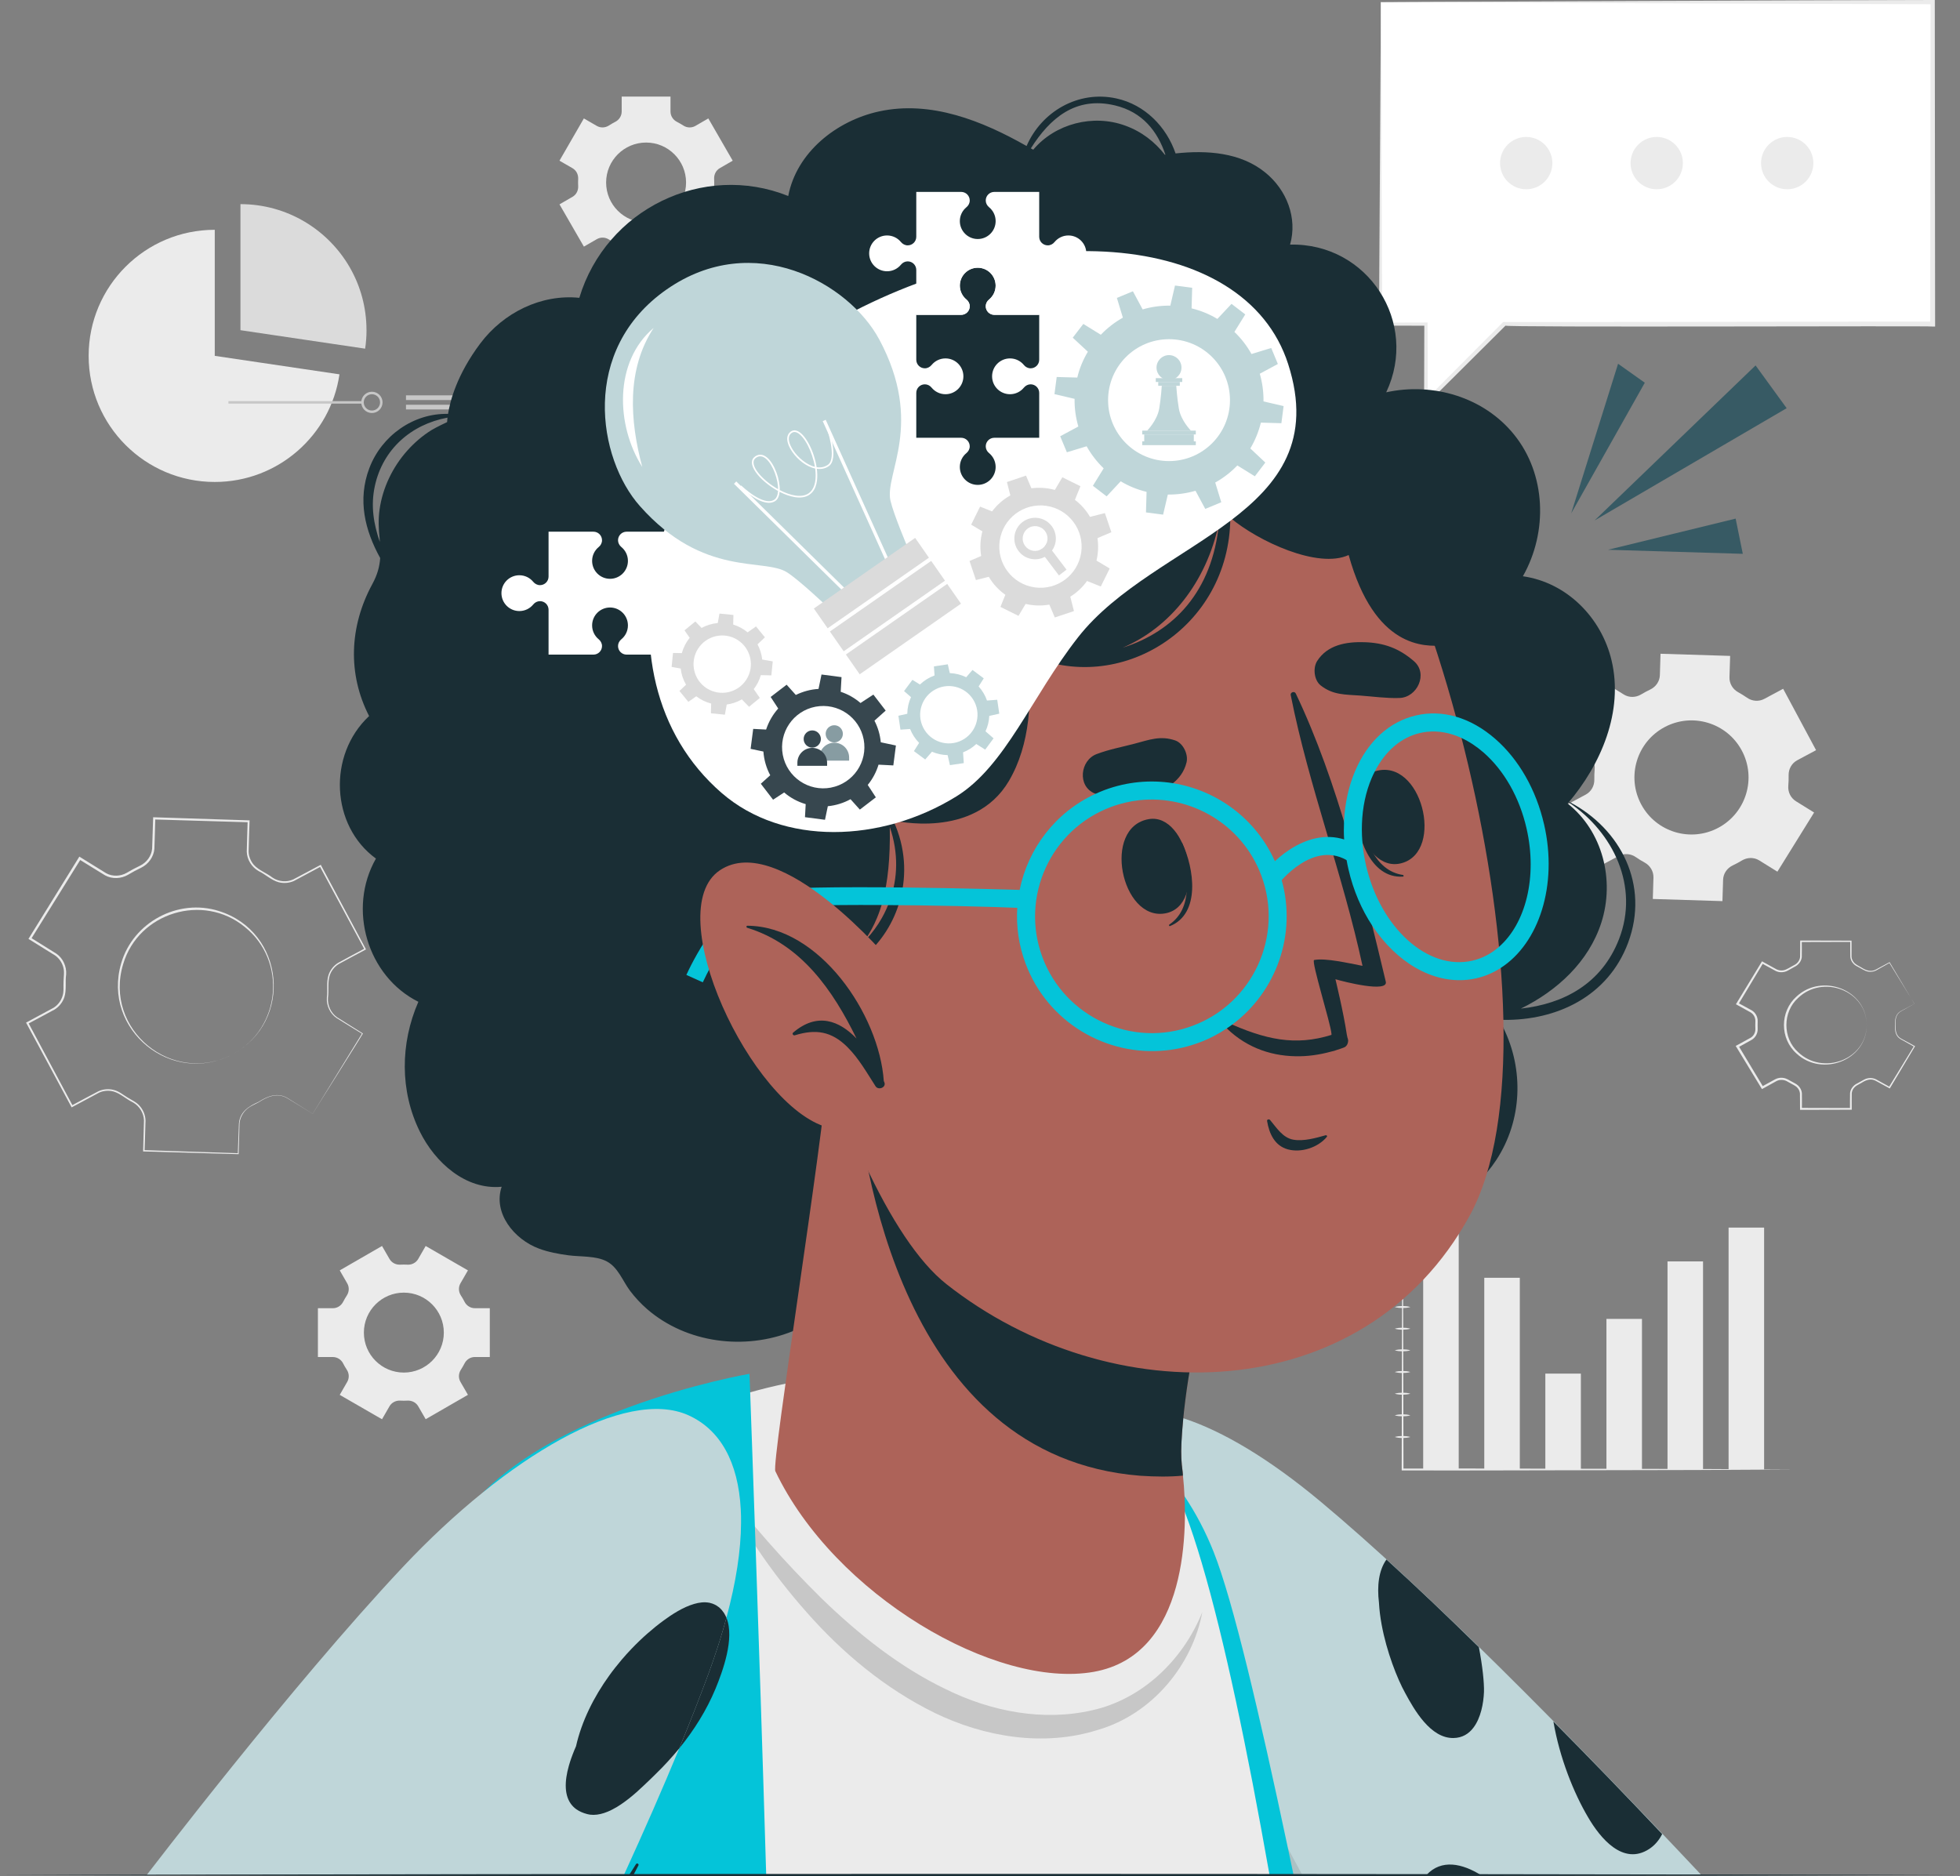<?xml version="1.0" encoding="UTF-8"?>
<svg id="Capa_1" data-name="Capa 1" xmlns="http://www.w3.org/2000/svg" viewBox="0 0 788.24 754.58">
  <rect x="0" y="0" width="788.24" height="754.58" fill="#808080" stroke="none"/>
  <defs>
    <style>
      .cls-1 {
        fill: #ad6359;
      }

      .cls-1, .cls-2, .cls-3, .cls-4, .cls-5, .cls-6, .cls-7, .cls-8, .cls-9, .cls-10, .cls-11, .cls-12 {
        stroke-width: 0px;
      }

      .cls-13 {
        fill: none;
        stroke: #c7c7c7;
        stroke-miterlimit: 10;
      }

      .cls-14 {
        opacity: .6;
      }

      .cls-2 {
        fill: #375a64;
      }

      .cls-3 {
        fill: #04c4d9;
      }

      .cls-4 {
        fill: #37474f;
      }

      .cls-5 {
        fill: #c7c7c7;
      }

      .cls-6 {
        fill: #1a2e35;
      }

      .cls-7 {
        fill: #fff;
      }

      .cls-8 {
        fill: #dbdbdb;
      }

      .cls-9 {
        fill: #ebebeb;
      }

      .cls-10, .cls-11 {
        opacity: .1;
      }

      .cls-10, .cls-12 {
        fill: #bfd6d9;
      }
    </style>
  </defs>
  <g>
    <path class="cls-9" d="m714.8,350.58l14.77-23.8-7.29-4.52c-2.14-1.33-3.31-3.75-3.09-6.27.12-1.39.16-2.79.13-4.19-.06-2.51,1.26-4.86,3.48-6.04l7.56-4.05-13.24-24.69-7.56,4.05c-2.22,1.19-4.89.99-6.96-.45-1.15-.8-2.34-1.54-3.56-2.21-2.21-1.21-3.59-3.52-3.51-6.04l.27-8.57-28-.87-.26,8.6c-.08,2.52-1.62,4.72-3.9,5.8-.62.29-1.23.6-1.84.93-.61.33-1.21.67-1.79,1.02-2.15,1.3-4.82,1.37-6.96.05l-7.34-4.55-14.77,23.8,7.3,4.53c2.14,1.33,3.3,3.76,3.08,6.27-.12,1.38-.17,2.78-.14,4.17.05,2.51-1.26,4.85-3.48,6.04l-7.56,4.05,13.24,24.69,7.56-4.05c2.21-1.19,4.89-.99,6.95.45,1.15.8,2.33,1.53,3.55,2.19,2.21,1.21,3.59,3.52,3.52,6.04l-.26,8.59,28,.87.27-8.6c.08-2.51,1.62-4.7,3.89-5.77.62-.29,1.24-.61,1.86-.94.61-.33,1.21-.67,1.79-1.02,2.16-1.31,4.84-1.38,6.99-.05l7.3,4.53Zm-23.71-17.68c-11.17,5.99-25.06,1.79-31.05-9.37-5.99-11.17-1.81-25.08,9.36-31.07,11.17-5.99,25.09-1.79,31.08,9.38,5.99,11.17,1.77,25.07-9.39,31.06Z"/>
    <g>
      <path class="cls-9" d="m125.74,447.95s19.89-32.34,19.89-32.34l.05.2c-3.47-2.14-6.94-4.24-10.4-6.42-2.57-1.8-4.04-4.98-3.83-8.11.42-3.05-.27-6.2.67-9.16.67-1.98,2.03-3.73,3.81-4.84,3.59-1.98,7.17-3.87,10.76-5.81l-.11.37-18-33.45s.44.13.44.13c-3.6,1.92-7.14,3.87-10.78,5.78-1.93.88-4.15,1.06-6.2.52-3-.85-5.26-3.16-8.05-4.49-2.77-1.57-4.66-4.59-4.75-7.79.08-4.12.24-8.15.35-12.23,0,0,.37.4.37.4l-37.95-1.13.45-.42c-.13,4.08-.21,8.11-.37,12.24-.27,3.23-2.39,6.14-5.26,7.56,0,0-2.71,1.37-2.71,1.37,0,0-2.64,1.51-2.64,1.51-2.78,1.62-6.38,1.78-9.23.21,0,0-10.42-6.42-10.42-6.42l.69-.16-20.05,32.24s-.15-.62-.15-.62c3.46,2.17,6.9,4.27,10.38,6.48,2.64,1.85,4.13,5.12,3.9,8.32-.44,3.07.23,6.23-.73,9.21-.68,2.02-2.08,3.78-3.89,4.91-3.62,1.98-7.19,3.86-10.78,5.79l.16-.53s17.91,33.5,17.91,33.5l-.46-.14c3.6-1.91,7.15-3.85,10.8-5.75,1.92-.87,4.15-1.05,6.18-.5,2.05.48,3.65,1.91,5.41,2.96,1.72,1.1,3.72,1.9,5.05,3.53,1.38,1.58,2.21,3.65,2.27,5.75-.09,4.11-.25,8.15-.37,12.22l-.27-.28s37.95,1.27,37.95,1.27l-.19.18.45-12.2c.43-4.67,3.97-6.92,7.85-8.62,3.52-2.26,7.46-3.91,11.48-1.69,0,0,10.36,6.46,10.36,6.46h0Zm0,0c-3.46-2.12-6.91-4.28-10.4-6.38-4.01-2.18-7.85-.5-11.35,1.77-1.79.97-3.75,1.67-5.15,3.15-1.42,1.42-2.34,3.34-2.51,5.33l-.35,12.19v.18s-.19,0-.19,0l-37.95-1.09h-.28s0-.28,0-.28l.34-12.19c-.08-2.97-1.83-5.79-4.41-7.25-2.72-1.29-4.98-3.56-7.89-4.41-1.9-.5-3.97-.34-5.75.48,0,0-10.74,5.76-10.74,5.76,0,0-.3.16-.3.16,0,0-.16-.3-.16-.3,0,0-17.99-33.45-17.99-33.45,0,0-.18-.34-.18-.34,0,0,.34-.18.34-.18l10.72-5.79c1.65-1.03,2.91-2.64,3.53-4.49.7-1.91.38-3.94.48-5.93.02-1.99.47-4-.12-5.94-.51-1.87-1.68-3.55-3.26-4.67l-10.35-6.43s-.38-.24-.38-.24l.24-.38s19.97-32.29,19.97-32.29.26-.42.26-.42c0,0,.42.26.42.26,0,0,10.36,6.42,10.36,6.42,2.55,1.41,5.8,1.27,8.3-.18,0,0,2.67-1.51,2.67-1.51l2.74-1.38c2.61-1.28,4.53-3.91,4.78-6.82,0,0,.4-12.18.4-12.18,0,0,.01-.44.01-.44,0,0,.44.01.44.01l37.95,1.23h.39s-.01.4-.01.4c-.12,4.06-.29,8.16-.38,12.18.06,1.95.83,3.86,2.12,5.34,2.05,2.23,5.09,3.23,7.46,5.09,2.44,1.66,5.72,1.98,8.4.74,3.66-1.91,7.36-3.93,11.04-5.88,0,0,.15.29.15.29l17.91,33.5s.13.24.13.24l-.24.13c-3.58,1.92-7.2,3.83-10.74,5.77-1.68,1.04-2.97,2.68-3.61,4.56-.91,2.9-.27,6.04-.7,9.03-.22,2.99,1.15,6.03,3.6,7.78,3.45,2.2,6.97,4.37,10.46,6.56.03.14-20.21,32.17-20.21,32.31h0Z"/>
      <path class="cls-9" d="m93.6,423.99c-24.52,13.07-52.63-9.86-44.87-36.53,4.74-16.53,22.92-26.27,39.3-21.06,26.54,8.3,30.01,44.4,5.57,57.59h0Zm0,0c19.36-10.32,21.95-37.52,4.8-51.21-16.7-13.68-42.68-5.8-48.85,14.92-8.01,26.27,19.73,49.18,44.05,36.29h0Z"/>
    </g>
    <path class="cls-9" d="m171.19,570.79l17-9.81-3.01-5.2c-.88-1.53-.8-3.41.17-4.89.53-.82,1.02-1.67,1.47-2.54.8-1.57,2.38-2.58,4.15-2.58h6.01v-19.63h-6.01c-1.76,0-3.35-1.01-4.15-2.58-.44-.88-.93-1.72-1.47-2.54-.96-1.48-1.05-3.36-.17-4.89l3.01-5.2-17-9.81-3.01,5.23c-.88,1.53-2.56,2.38-4.33,2.28-.48-.02-.96-.04-1.44-.04s-.97.01-1.44.04c-1.76.09-3.43-.75-4.31-2.27l-3.03-5.24-17,9.81,3.01,5.22c.88,1.53.8,3.41-.17,4.89-.53.81-1.02,1.66-1.47,2.53-.8,1.57-2.38,2.58-4.14,2.58h-6.01v19.63h6.01c1.76,0,3.35,1.01,4.14,2.58.44.87.93,1.71,1.47,2.53.97,1.48,1.05,3.36.17,4.89l-3.01,5.22,17,9.81,3.01-5.22c.88-1.53,2.56-2.37,4.32-2.28.48.02.97.04,1.46.04s.97-.01,1.44-.04c1.77-.09,3.45.75,4.33,2.28l3.01,5.21Zm-8.78-18.76c-8.88,0-16.07-7.19-16.07-16.07s7.19-16.08,16.07-16.08,16.08,7.21,16.08,16.08-7.21,16.07-16.08,16.07Z"/>
    <path class="cls-9" d="m294.67,64.63l-9.81-17-5.2,3.01c-1.53.88-3.41.8-4.89-.17-.82-.53-1.67-1.02-2.54-1.47-1.57-.8-2.58-2.38-2.58-4.15v-6.01h-19.63v6.01c0,1.76-1.01,3.35-2.58,4.15-.88.45-1.72.94-2.54,1.47-1.48.96-3.36,1.05-4.89.17l-5.2-3.01-9.81,17,5.23,3.01c1.53.88,2.38,2.56,2.29,4.33-.02.48-.04.96-.04,1.44s.01.97.04,1.44c.09,1.76-.75,3.43-2.27,4.31l-5.24,3.03,9.81,17,5.22-3.01c1.53-.88,3.41-.8,4.89.17.81.53,1.66,1.02,2.53,1.47,1.57.8,2.58,2.38,2.58,4.14v6.01h19.63v-6.01c0-1.76,1.01-3.35,2.58-4.14.87-.44,1.72-.93,2.53-1.47,1.48-.97,3.36-1.05,4.89-.17l5.22,3.01,9.81-17-5.22-3.01c-1.53-.88-2.37-2.56-2.28-4.32.02-.48.04-.97.04-1.46s-.01-.97-.04-1.44c-.09-1.77.75-3.45,2.28-4.33l5.21-3.01Zm-18.76,8.78c0,8.88-7.19,16.07-16.07,16.07s-16.08-7.19-16.08-16.07,7.21-16.08,16.08-16.08,16.07,7.21,16.07,16.08Z"/>
    <g>
      <path class="cls-9" d="m769.92,403.69l-10.14-16.5s.19.05.19.05l-5.51,3.08c-.98.49-2.12.64-3.19.44-1.58-.33-2.91-1.37-4.3-2.04-1.51-.69-2.68-2.15-2.84-3.83-.06-2.15-.03-4.22-.04-6.33l.27.27-20.06.05.32-.32c0,2.12.04,4.17-.01,6.34-.16,1.71-1.35,3.2-2.87,3.92,0,0-1.36.76-1.36.76l-1.38.77c-1.48.83-3.36.9-4.89.15,0,0-5.55-3.03-5.55-3.03,0,0,.52-.14.52-.14,0,0-9.98,16.6-9.98,16.6l-.16-.61,5.54,3.03c1.5.88,2.44,2.61,2.39,4.35-.02.78-.04,2.35,0,3.13.06,1.74-.88,3.48-2.39,4.37,0,0-5.52,3.07-5.52,3.07,0,0,.19-.69.19-.69l9.98,16.6s-.61-.16-.61-.16l5.55-3.03c1.03-.51,2.23-.65,3.34-.44.96.17,2.14.85,2.98,1.35.84.5,2.06,1.02,2.75,1.71.83.78,1.4,1.86,1.51,3.01.05,2.18,0,4.23.01,6.35l-.39-.39,20.06.05-.34.34c.02-2.12-.02-4.17.04-6.34.16-1.7,1.35-3.18,2.87-3.89,0,0,1.37-.75,1.37-.75,0,0,1.38-.77,1.38-.77,1.47-.8,3.32-.87,4.82-.12,0,0,5.53,3.05,5.53,3.05l-.37.1s10.1-16.53,10.1-16.53c0,0,.07.26.07.26l-5.49-3.08c-2.06-1.19-2.36-3.52-2.14-5.64-.2-2.11.15-4.42,2.18-5.56,0,0,5.53-3,5.53-3h0Zm0,0l-5.48,3.08c-1.99,1.16-2.27,3.39-2.05,5.49-.19,2.08.12,4.3,2.09,5.41,0,0,5.52,3,5.52,3,0,0,.17.09.17.09l-.1.16-9.94,16.62s-.14.23-.14.23l-.23-.13s-5.52-3.01-5.52-3.01c-1.95-1.01-3.9-.23-5.65.9-.76.46-1.99.99-2.61,1.61-.72.67-1.19,1.59-1.28,2.56-.04,2.03,0,4.18,0,6.27v.34s-.34,0-.34,0l-20.06.05h-.39c-.02-2.2.01-4.51-.04-6.65-.1-.95-.57-1.85-1.27-2.5-.63-.56-1.84-1.17-2.6-1.58,0,0-1.37-.76-1.37-.76-1.26-.69-2.87-.75-4.15-.1,0,0-5.5,3.04-5.5,3.04,0,0-.38.21-.38.21,0,0-.23-.37-.23-.37,0,0-10.06-16.55-10.06-16.55l-.27-.44.46-.25,5.5-3.02c1.23-.71,1.99-2.11,1.95-3.52,0,0-.04-1.58-.04-1.58,0,0,.04-1.58.04-1.58.05-1.42-.71-2.83-1.94-3.56,0,0-5.49-3.04-5.49-3.04l-.4-.22.24-.39,10.06-16.55s.19-.32.19-.32c0,0,.33.18.33.18,0,0,5.5,3.04,5.5,3.04.87.43,1.88.56,2.84.38,1.35-.27,2.85-1.37,4.15-2.02,1.33-.62,2.36-1.89,2.5-3.36.06-2.13.02-4.41.04-6.59,0,0,.32,0,.32,0l20.06.05s.27,0,.27,0v.27c0,2.09-.03,4.23,0,6.28.1.98.58,1.92,1.3,2.6.65.58,1.84,1.2,2.62,1.63,1.75,1.14,3.76,1.94,5.73.93,0,0,5.54-2.99,5.54-2.99l.12-.06s.07.11.07.11c0,0,9.9,16.65,9.9,16.65h0Z"/>
      <path class="cls-9" d="m750.74,412.26c-.04,14.27-17.99,20.94-28.19,11.51-6.82-6.01-6.81-17.02,0-23.03,10.2-9.44,28.14-2.74,28.18,11.53h0Zm0,0c-.16-14.09-17.78-20.36-27.6-10.9-6.28,5.6-6.3,16.18-.01,21.78,9.8,9.46,27.45,3.21,27.61-10.88h0Z"/>
    </g>
    <g>
      <g>
        <polygon class="cls-7" points="555.29 .86 555.29 130.35 573.47 130.35 573.47 161.76 604.88 130.35 777.25 130.35 777.25 .86 555.29 .86"/>
        <path class="cls-9" d="m555.29.86s.6,129.49.6,129.49l-.6-.6s18.18-.05,18.18-.05h.65s0,.65,0,.65c0,0,.09,31.41.09,31.41l-1.27-.53,31.33-31.49s.25-.25.25-.25c.25.14,172.43-.23,172.73-.13,0,0-.98.98-.98.98,0,0,.13-129.49.13-129.49,0,0,.85.85.85.85-55.33-.1-166.64-.6-221.96-.85h0Zm0,0C610.6.61,721.95.11,777.25,0c0,0,.85,0,.85,0,0,0,0,.86,0,.86,0,0,.13,129.49.13,129.49,0,0,0,.98,0,.98h-.98c.2-.35-174.57.42-171.77-.38,0,0-31.49,31.33-31.49,31.33l-1.27,1.27s0-1.79,0-1.79c0,0,.09-31.41.09-31.41,0,0,.65.65.65.65l-18.18-.05s-.6,0-.6,0c-.23-.43.77-129.58.6-130.09h0Z"/>
      </g>
      <g>
        <path class="cls-9" d="m708.23,65.6c0,5.81,4.71,10.52,10.52,10.52s10.52-4.71,10.52-10.52-4.71-10.52-10.52-10.52-10.52,4.71-10.52,10.52Z"/>
        <path class="cls-9" d="m655.75,65.6c0,5.81,4.71,10.52,10.52,10.52s10.52-4.71,10.52-10.52-4.71-10.52-10.52-10.52-10.52,4.71-10.52,10.52Z"/>
        <path class="cls-9" d="m603.27,65.6c0,5.81,4.71,10.52,10.52,10.52s10.52-4.71,10.52-10.52-4.71-10.52-10.52-10.52-10.52,4.71-10.52,10.52Z"/>
      </g>
    </g>
    <g>
      <g>
        <path class="cls-9" d="m136.52,150.56c-3.58,24.49-24.68,43.28-50.15,43.28-28,0-50.72-22.7-50.72-50.72s22.72-50.7,50.72-50.7v50.7l50.15,7.43Z"/>
        <path class="cls-8" d="m147.4,132.8c0,2.53-.19,5.01-.55,7.43l-50.15-7.43v-50.7c18.81,0,35.24,10.26,44,25.49,4.27,7.43,6.69,16.06,6.69,25.21Z"/>
      </g>
      <g>
        <line class="cls-13" x1="91.87" y1="161.83" x2="145.79" y2="161.83"/>
        <path class="cls-13" d="m149.57,165.61c-2.09,0-3.78-1.69-3.78-3.78s1.69-3.78,3.78-3.78,3.78,1.69,3.78,3.78-1.69,3.78-3.78,3.78Z"/>
        <rect class="cls-5" x="163.27" y="159" width="41.88" height="1.89"/>
        <rect class="cls-5" x="163.27" y="162.78" width="23.71" height="1.89"/>
      </g>
    </g>
    <g>
      <rect class="cls-9" x="572.35" y="489.29" width="14.29" height="101.7"/>
      <rect class="cls-9" x="596.92" y="513.91" width="14.29" height="77.08"/>
      <rect class="cls-9" x="621.48" y="552.45" width="14.29" height="38.54"/>
      <rect class="cls-9" x="646.05" y="530.44" width="14.29" height="60.56"/>
      <rect class="cls-9" x="670.61" y="507.32" width="14.29" height="83.67"/>
      <rect class="cls-9" x="695.17" y="493.72" width="14.29" height="97.27"/>
      <g>
        <path class="cls-9" d="m564.07,476.36l.17,28.66.08,28.66.11,57.32-.36-.36c13.13-.04,26.27-.05,39.4,0l39.4.08,39.4.08,39.4.21-39.4.21-39.4.08-39.4.08c-13.13.05-26.27.03-39.4,0h-.36s0-.36,0-.36l.11-57.32.08-28.66.17-28.66Z"/>
        <path class="cls-9" d="m560.91,482.11c1.05-.32,2.1-.39,3.15-.4,1.05.01,2.1.08,3.15.4-1.05.32-2.1.39-3.15.4-1.05-.01-2.1-.09-3.15-.4Z"/>
        <path class="cls-9" d="m560.91,490.82c1.05-.32,2.1-.39,3.15-.4,1.05.01,2.1.08,3.15.4-1.05.32-2.1.39-3.15.41-1.05-.01-2.1-.09-3.15-.41Z"/>
        <path class="cls-9" d="m560.91,499.53c1.05-.32,2.1-.39,3.15-.4,1.05.01,2.1.08,3.15.4-1.05.32-2.1.39-3.15.4-1.05-.01-2.1-.09-3.15-.4Z"/>
        <path class="cls-9" d="m560.91,508.24c1.05-.32,2.1-.39,3.15-.41,1.05.01,2.1.08,3.15.41-1.05.32-2.1.39-3.15.4-1.05-.01-2.1-.09-3.15-.4Z"/>
        <path class="cls-9" d="m560.91,516.96c1.05-.32,2.1-.39,3.15-.4,1.05.01,2.1.08,3.15.4-1.05.32-2.1.39-3.15.41-1.05-.01-2.1-.09-3.15-.41Z"/>
        <path class="cls-9" d="m560.91,525.67c1.05-.32,2.1-.39,3.15-.41,1.05.01,2.1.08,3.15.41-1.05.32-2.1.39-3.15.4-1.05-.01-2.1-.09-3.15-.4Z"/>
        <path class="cls-9" d="m560.91,534.38c1.05-.32,2.1-.39,3.15-.4,1.05.01,2.1.08,3.15.4-1.05.32-2.1.39-3.15.41-1.05-.01-2.1-.09-3.15-.41Z"/>
        <path class="cls-9" d="m560.91,543.09c1.05-.32,2.1-.39,3.15-.41,1.05.01,2.1.08,3.15.41-1.05.32-2.1.39-3.15.4-1.05-.01-2.1-.09-3.15-.4Z"/>
        <path class="cls-9" d="m560.91,551.8c1.05-.32,2.1-.39,3.15-.4,1.05.01,2.1.08,3.15.4-1.05.32-2.1.39-3.15.41-1.05-.01-2.1-.09-3.15-.41Z"/>
        <path class="cls-9" d="m560.91,560.52c1.05-.32,2.1-.39,3.15-.4,1.05.01,2.1.08,3.15.4-1.05.32-2.1.39-3.15.41-1.05-.01-2.1-.09-3.15-.41Z"/>
        <path class="cls-9" d="m560.91,569.23c1.05-.32,2.1-.39,3.15-.41,1.05.01,2.1.08,3.15.41-1.05.32-2.1.39-3.15.4-1.05-.01-2.1-.09-3.15-.4Z"/>
        <path class="cls-9" d="m560.91,577.94c1.05-.32,2.1-.39,3.15-.4,1.05.01,2.1.08,3.15.4-1.05.32-2.1.39-3.15.41-1.05-.01-2.1-.09-3.15-.41Z"/>
      </g>
    </g>
  </g>
  <g>
    <polygon class="cls-2" points="631.88 206.46 650.73 146.3 661.48 153.93 631.88 206.46"/>
    <polygon class="cls-2" points="646.68 221.11 698.01 208.58 700.89 222.74 646.68 221.11"/>
    <polygon class="cls-2" points="641.3 209.31 706.03 146.97 718.53 164.17 641.3 209.31"/>
  </g>
  <path class="cls-1" d="m645.91,754.11h-176.34c-3.31-9.81-6.43-19.42-9.37-28.81-3.62-11.6-6.63-22.8-8.98-33.43-.55-2.51-1.07-5.01-1.55-7.47-.94-4.82-1.76-9.52-2.4-14.06-3.29-22.82-2.81-41.78,1.87-54.64,4.16-11.49,11.68-18.11,22.88-18.24.44-.02.91-.02,1.35,0,.91.02,1.81.09,2.75.2,17.96,2.07,44.11,18.88,79.53,55.69,8.48,8.83,17.52,18.81,27.09,30.01,3.18,3.71,6.47,7.52,9.87,11.42,15.93,18.33,34.13,38.53,53.31,59.32Z"/>
  <path class="cls-12" d="m684.22,754.11h-233.4c-4.51-11.55-8.7-22.65-12.49-33.17-2.83-7.85-5.34-15.41-7.58-22.69-.91-2.96-1.77-5.88-2.57-8.74h-.02c-1.63-5.71-3.05-11.23-4.29-16.56-.79-3.36-1.52-6.63-2.14-9.85-.61-3.01-1.16-5.97-1.64-8.85-.31-1.92-.61-3.81-.87-5.67-.28-1.87-.5-3.7-.72-5.49-.33-2.85-.61-5.6-.79-8.3-.11-1.44-.2-2.86-.28-4.25,0-.24-.02-.48-.04-.72-.87-19.11,1.79-34.04,7.5-44.53,4.25-7.87,10.22-13.27,17.68-16.06.44-.2.89-.35,1.35-.5,8.8-2.9,19.55-2.4,31.95,1.66h.02c15.95,5.23,34.59,16.33,55.27,33.59,42.37,35.39,99.06,92.69,153.06,150.12Z"/>
  <path class="cls-6" d="m624.72,692.36c2.48,14.6,8.2,28.79,13.93,38.49,4.84,8.32,14.08,19.7,24.65,12.75,2.24-1.48,3.97-3.57,5.17-5.97-14.56-15.41-29.31-30.69-43.76-45.27Zm-51.06,61.75h21.86c-7.39-4.6-15.84-6.56-21.86,0Zm21.1-91.63c-12.84-12.6-25.39-24.54-37.18-35.26-3.1,4.32-3.83,10.61-3.01,17.37.15,2.86.52,5.82,1.07,8.78,2,10.96,6.32,21.86,9.44,27.48,3.64,6.76,10.2,18.31,19.42,18.16,3.6-.04,6.23-1.72,8.09-4.21,2.94-3.9,4.03-9.76,4.21-14.32.11-3.73-.59-10.42-2.05-18Z"/>
  <path class="cls-11" d="m523.75,754.11h-72.9c-4.53-11.55-8.72-22.65-12.49-33.17-2.83-7.85-5.36-15.41-7.59-22.69-.91-2.96-1.77-5.88-2.59-8.74-1.63-5.71-3.05-11.22-4.29-16.54l-.02-.02c-.79-3.36-1.52-6.63-2.14-9.85-.61-3.01-1.16-5.97-1.64-8.85-.31-1.92-.61-3.81-.87-5.67-.28-1.87-.5-3.7-.72-5.49-3.01-25.57-.55-44.96,6.47-57.76,1.28-2.37,2.73-4.51,4.32-6.43l5.43,10.07,14.41,26.74,18.98,35.2,6.87,12.75,1.77,3.27,26.98,50.04,14.21,26.37,5.8,10.77Z"/>
  <path class="cls-3" d="m520.22,754.11h-118.22c0-19.61.02-38.58.04-56.49.02-3.49.02-6.95.02-10.37.02-6.45.04-12.75.06-18.87.11-44.38.31-79.36.41-96.68v-.02c.06-7.67.09-11.88.09-11.88l-1.07-4.03-2.11-7.89s21.56,4.68,44.5,20.84c2.48,1.74,4.97,3.62,7.47,5.65,6.04,4.92,12.03,10.68,17.57,17.41.55.67,1.09,1.31,1.63,2,.94,1.2,1.87,2.42,2.77,3.68,1.03,1.39,2.03,2.81,2.99,4.29v.02c4.47,6.69,8.46,14.17,11.77,22.53,7.74,19.61,18.29,64.56,29.82,119.04.74,3.55,1.5,7.13,2.27,10.77Z"/>
  <path class="cls-9" d="m510.58,754.11H132.47c45.51-75.3,88.77-139.2,111.81-162.41,3.05-3.09,6.34-5.97,9.83-8.63,6.89-5.36,14.56-9.96,22.8-13.84,7.82-3.71,16.13-6.78,24.76-9.24,4.66-1.35,9.41-2.49,14.21-3.49,22.51-4.62,46.34-5.53,68.54-3.22h.02c5.84.61,11.55,1.44,17.09,2.49,15.37,2.9,29.45,7.45,41.04,13.45,3.12,1.61,6.08,3.33,8.81,5.16,6.5,4.34,11.86,9.24,15.78,14.67.59.83,1.2,1.74,1.79,2.73.39.65.78,1.31,1.16,2.01.63,1.15,1.26,2.37,1.88,3.66,1.5,3.1,3.01,6.65,4.53,10.64v.02c9.02,23.76,18.27,62.64,27.2,108.84,2.29,11.94,4.58,24.35,6.84,37.14Z"/>
  <path class="cls-5" d="m288.51,595.06c12.85,17.13,26.96,33.06,41.91,47.82,15.06,14.6,31.61,27.72,50.06,36.55,18.22,8.96,39.04,12.94,58.71,8.43,19.6-4.31,36.32-19.62,44.33-39.48-3.86,20.97-19.92,41-42.09,47.39-21.77,6.88-45.63,2.78-65.51-6.85-19.99-9.82-37.09-24.13-51.41-40.37-14.41-16.2-26.6-34.2-36-53.49Z"/>
  <path class="cls-3" d="m308.13,754.11H108.25c38.38-74.28,71.44-135.91,84.3-151.85,0,0,.02,0,.02-.02.76-.96,1.46-1.76,2.09-2.38,15.47-15.36,37.81-26.33,58.04-33.82,26.09-9.65,48.71-13.51,48.71-13.51,0,0,.09,2.61.28,7.47.35,9.85,1.05,28.9,1.9,53.99.09,2.55.18,5.16.28,7.82,1.24,36.03,2.79,82.86,4.27,132.3Z"/>
  <path class="cls-6" d="m292.15,650.64v-.02c-.13-.31-.28-.61-.42-.91-.18-.37-.39-.72-.59-1.05,0-.02-.02-.02-.04-.04-.22-.33-.46-.65-.72-.96v-.02c-.17-.2-.33-.39-.54-.57-.28-.28-.55-.52-.83-.76h-.02c-.28-.22-.57-.43-.87-.61-.2-.13-.41-.24-.61-.33-.61-.31-1.24-.54-1.9-.68-.11-.04-.24-.06-.35-.09h-.02c-1.94-.37-4.01-.13-6.08.48-4.58,1.31-9.17,4.4-12.23,6.63-4.45,3.27-8.83,7.11-12.93,11.4-1.37,1.42-2.7,2.9-3.99,4.42-.87,1.02-1.7,2.05-2.53,3.1-.83,1.03-1.63,2.11-2.42,3.2-6.26,8.68-11.12,18.42-13.4,28.49-.5,1.15-.98,2.27-1.4,3.42-.2.5-.39,1-.55,1.5-.15.43-.3.85-.43,1.28-.18.54-.33,1.07-.48,1.59-1.83,6.43-1.9,12.25,1.26,15.97.17.2.35.39.55.59.37.37.79.72,1.26,1.05h.02c1.15.83,2.57,1.46,4.25,1.9.2.06.41.09.63.11.2.06.41.09.61.11,1.81.22,3.68-.06,5.56-.67.52-.17,1.05-.37,1.59-.59l.02-.02c.63-.24,1.26-.55,1.88-.89.59-.3,1.18-.63,1.76-.98.52-.31,1.02-.63,1.53-.98,2.18-1.46,4.31-3.18,6.26-4.9.28-.24.54-.48.79-.72.24-.2.46-.41.7-.65.5-.44.98-.89,1.46-1.35.22-.2.44-.41.67-.63.79-.74,1.53-1.48,2.24-2.14.59-.59,1.15-1.13,1.64-1.61.96-.92,1.92-1.88,2.86-2.86.72-.74,1.42-1.48,2.12-2.25.81-.87,1.61-1.77,2.4-2.68s1.57-1.83,2.33-2.75v-.02c5.93-7.28,10.98-15.34,14.54-23.91,2.88-6.98,7.8-20.31,4.42-28.6Z"/>
  <path class="cls-1" d="m285.6,644.67v.02c-4.93,21.23-16.45,46.69-34.78,74.3-2.07,3.12-4.18,6.3-6.3,9.57l-.02.02c-5.27,8.09-10.74,16.63-16.33,25.54H63.62c52.27-51.98,133.82-177,196.78-180.16,29.03-1.46,33.65,34.3,25.2,70.72Z"/>
  <path class="cls-12" d="m298.02,612.57c-.06,10.94-1.98,23.65-5.88,38.05v.02c-.78,2.88-1.63,5.82-2.57,8.83-.37,1.16-.74,2.35-1.13,3.53-.59,1.79-1.2,3.62-1.85,5.49-.48,1.35-.96,2.72-1.46,4.08-.43,1.18-.87,2.4-1.33,3.6-.44,1.22-.91,2.44-1.39,3.68-1.87,4.93-3.86,10.05-5.99,15.3-.52,1.31-1.05,2.64-1.61,3.97-.54,1.33-1.09,2.68-1.64,4.03v.02c-6.56,15.91-14.08,33.06-22.27,50.94H58.99c.33-.33,57.8-75.77,102.98-123.84,41.58-44.24,89.71-72.51,114.95-61.04,12.71,5.78,19.98,18.72,20.99,37.86v.02c.09,1.76.15,3.57.11,5.45Z"/>
  <path class="cls-6" d="m291.72,649.71c-.18-.37-.39-.72-.59-1.05,0-.02-.02-.02-.04-.04-.22-.33-.46-.65-.72-.96v-.02c-.17-.2-.33-.39-.54-.57-.26-.28-.54-.54-.83-.76h-.02c-.28-.22-.57-.43-.87-.61-.2-.13-.41-.24-.61-.33-.61-.31-1.24-.54-1.9-.68v-.02c-.13-.04-.24-.06-.35-.07h-.02c-1.94-.37-4.01-.13-6.08.48-4.58,1.31-9.17,4.4-12.23,6.63-4.45,3.27-8.83,7.11-12.93,11.4-1.37,1.42-2.7,2.9-3.99,4.42-.87,1.02-1.7,2.05-2.53,3.1-.83,1.03-1.63,2.11-2.42,3.2-6.26,8.68-11.12,18.42-13.4,28.49-.5,1.15-.98,2.27-1.4,3.42-.2.5-.39,1-.55,1.5-.15.43-.3.85-.43,1.28-.18.54-.33,1.07-.48,1.59-1.83,6.43-1.9,12.25,1.26,15.97.17.2.35.39.55.59.37.37.79.72,1.26,1.05h.02c1.15.81,2.57,1.44,4.27,1.88.2.04.41.09.61.13.2.06.41.09.61.11,1.81.22,3.68-.06,5.56-.67.52-.17,1.05-.37,1.59-.59l.02-.02c.63-.24,1.26-.55,1.88-.89.59-.3,1.18-.63,1.76-.98.52-.31,1.02-.63,1.53-.98,2.18-1.46,4.31-3.18,6.26-4.9.28-.24.54-.48.79-.72.24-.2.46-.41.7-.65.5-.44.98-.89,1.46-1.35.22-.2.44-.41.67-.63.79-.74,1.53-1.48,2.24-2.14.59-.59,1.15-1.13,1.64-1.61.96-.92,1.92-1.88,2.86-2.86.72-.74,1.42-1.48,2.12-2.25.81-.87,1.61-1.77,2.4-2.68s1.57-1.83,2.33-2.75v-.02c.55-1.35,1.11-2.7,1.64-4.03.55-1.33,1.09-2.66,1.61-3.97,2.13-5.25,4.12-10.37,5.99-15.3.48-1.24.94-2.46,1.39-3.68.46-1.2.91-2.42,1.33-3.6.5-1.37.98-2.73,1.46-4.08.65-1.87,1.26-3.7,1.85-5.49.39-1.18.76-2.37,1.13-3.53.94-3.01,1.79-5.95,2.57-8.83v-.02c-.13-.31-.28-.61-.42-.91Z"/>
  <path class="cls-6" d="m256.74,750.27c-.67,1.28-1.33,2.57-2.01,3.84h-1.72c.91-1.46,1.83-2.9,2.75-4.36.37-.59,1.31-.13.98.52Z"/>
  <path class="cls-6" d="m631.2,322.53c-.17-.07-.33.17-.18.26,17.72,11.94,28.33,33.67,20.1,54.88-7.04,18.13-22.43,26.09-39.49,27.98,14.65-7.19,27.29-18.85,32.36-34.55,5.54-17.24.44-36.88-13.53-47.91,13.51-15.78,22.51-37.14,17.65-57.58-4.07-17.2-17.98-31.32-35.66-33.85,10.13-17.89,9.33-41.13-3.6-57.04-12.1-14.95-32.49-21.07-51.37-16.94,13.27-27.99-7.3-60.11-38.66-59.41,3.05-10.68-1.35-22.01-9.98-28.99-9.92-8.09-23.45-9.04-36.07-7.67-3.66-10.7-12.31-19.61-23.8-22.12-15.34-3.36-30.12,5.3-36.12,19.13-17.72-10.05-38.42-18.46-59.32-13.91-17.2,3.75-33.19,16.5-36.53,34.02-34.2-13.71-73.28,5.3-84.02,40.95-15.32-1.55-30.49,5.91-39.84,18.37-9.42,12.57-12.14,23.17-12.95,28.31-13.91-.33-26.72,8.78-31.65,21.8-4.86,12.81-1.76,25.09,4.36,36.18-.26,3.46-1.11,6.71-3.18,10.5-9.24,17.04-9.96,36.16-1.28,53.05-16.78,15.67-15.37,44.16,2.75,57.32-11.55,20.22-3.42,47.4,17.06,57.6-7.32,16.76-7.45,35.92.57,52.16,6.12,12.45,18.44,23.6,32.93,22.23-3.55,10.51,4.95,21.14,14.99,24.87,3.81,1.42,7.85,2.16,11.88,2.7,4.79.63,11.12.15,15.41,2.46,4.49,2.35,6.41,7.85,9.26,11.7,2.05,2.73,4.42,5.28,7.02,7.54,15.82,13.64,39.23,16.65,58.59,8.78,4.77-1.9,9.29-4.49,13.4-7.74,9.9,13.19,27.29,15.78,43.33,13.14,1.9-.31,3.79-.7,5.64-1.15,5.77-1.39,11.03-3.62,16.45-5.97,1.9-.83,3.73-1.57,5.56-2.13,2.99-.91,6.02-1.31,9.46-.76,3.36.55,6.54,1.85,9.9,2.42,11.42,1.92,21.23-3.55,30.29-9.98,7.93,9.72,17.46,15.32,27.44,17.54h.02c29.31,6.49,62.25-16.28,68.5-49.85,18.31,1.88,37.31-5.23,49.24-19.48l.02-.02c1.28-1.52,2.46-3.1,3.57-4.79,10.55-16.08,11.09-36.49,2.94-53.05v-.02s.02-.02,0-.04t0-.04c-.54-1.11-1.11-2.2-1.74-3.27.55.02,1.13.04,1.7.02,21.25.28,42.04-9.29,50.15-31.04,8.61-23.1-2.83-45.72-23.56-56.58ZM179.82,169.76s-4.34,2.03-6.34,3.25c-3.6,2.25-6.87,5.06-9.72,8.26-5.89,6.62-9.89,14.97-11.11,23.65-.55,3.9-.41,7.74.02,11.62.06.52.06.94.09,1.44-2.46-7.13-3.75-14.47-2.01-22.51,3.2-14.73,14.52-24.76,29.21-27.5-.11,1.07-.15,1.77-.15,1.77ZM448.38,42.39c11.12,2.64,17.17,10.46,20.31,19.83-.07,0-.15.02-.22.02-4.07-5.21-9.37-9.35-15.98-11.73-12.82-4.68-28.05-.87-36.96,9.7-.31-.18-.65-.35-.96-.54,7.63-12.05,17.91-21.05,33.82-17.28Zm32.73,494.74h-.02c-8.74-2-17.65-6.86-26.31-15.28.13-.09.28-.18.41-.28,8.39,5.89,17.65,9.26,27.03,10.35v.02c20.88,2.46,42.3-6.34,55.58-23.39-13.82,20.51-34.78,33.59-56.69,28.59Z"/>
  <g>
    <path class="cls-1" d="m439.89,672.39c-39.49,7.03-104.37-30.97-128.08-80.71-1.61-3.42,19.54-135,21.03-161.5l164,49.7s-19.46,54.65-21.76,100.88c-.15,3.87.03,7.48.53,10.94.03.5.14,1.12.14,1.82,2.21,20.85,2.3,72.05-35.86,78.87Z"/>
    <path class="cls-6" d="m475.58,591.73c0,.47.13,1.05.13,1.75-5.23.52-10.94.45-17.11.05-96.1-7.56-112.16-126.58-114.7-159.96l40.97,12.4,111.95,33.94s-19.48,54.66-21.71,100.89c-.19,3.84-.04,7.45.46,10.93Z"/>
  </g>
  <path class="cls-1" d="m305.77,247.66c-14.24,61.41,29.42,232.99,74.86,268.81,65.87,51.92,167.77,50.33,210.39-27.49,41.31-75.43-19.55-298.04-69.75-329.98-73.94-47.04-194.47-2.05-215.5,88.66Z"/>
  <g>
    <g>
      <path class="cls-6" d="m475.38,338.95c-.2-.42-.77.78-.63,1.25,3.25,11.48,5.04,25.18-4.47,31.63-.29.2-.12.77.26.62,12.33-4.98,9.77-23.14,4.85-33.49Z"/>
      <path class="cls-6" d="m462.03,329.44c-18.96,3.23-11.12,40.91,6.45,37.93,17.29-2.94,9.44-40.63-6.45-37.93Z"/>
    </g>
    <g>
      <path class="cls-6" d="m545.31,324.51c0-.47,1.03.36,1.11.84,2.06,11.75,6.4,24.86,17.77,26.54.35.05.44.65.04.67-13.27.87-18.85-16.6-18.92-28.06Z"/>
      <path class="cls-6" d="m553.2,310.14c18.48-5.34,27.79,32.02,10.67,36.96-16.85,4.87-26.16-32.49-10.67-36.96Z"/>
    </g>
    <path class="cls-6" d="m441.03,303.28c5.06-1.91,10.05-2.81,15.25-4.18,5.87-1.54,10.38-3.37,16.36-1.3,3.21,1.11,5.33,5.63,4.54,8.84-1.83,7.49-8.55,11.16-15.54,13.31-7.58,2.32-14.02,2.17-21.35-.81-7.11-2.89-5.93-13.35.74-15.86Z"/>
    <path class="cls-6" d="m562.83,280.72c-5.4.17-10.42-.58-15.78-.97-6.05-.44-10.91-.16-15.9-4.06-2.68-2.09-3.22-7.04-1.44-9.84,4.15-6.5,11.69-7.8,19-7.57,7.93.25,13.97,2.47,19.95,7.66,5.79,5.03,1.3,14.55-5.83,14.78Z"/>
    <path class="cls-6" d="m510.77,450.44c2.58,3.05,5.06,7.15,9.33,7.92,4.1.74,9.12-.67,13.04-1.78.39-.11.73.32.46.66-3.51,4.26-10.27,6.5-15.68,5.02-5.29-1.45-7.51-6.34-8.34-11.39-.12-.7.81-.87,1.19-.43Z"/>
    <path class="cls-6" d="m491.82,412.01c8.2,8.84,18.63,12.63,29.22,12.8,4.73.11,9.57-.58,14.2-1.85.92-.18,1.83-.45,2.64-.78.82-.25,1.56-.48,2.45-.83,1.31-.43,1.85-1.67,1.85-2.98l-.02-.08c-.08-.42-.15-.76-.32-1.16v-.09s-.21-1-.21-1c-1.32-8.9-4.57-22.21-4.57-22.21,3.52,1.05,21.33,5.55,20.25.97-9.06-37.89-19.14-80.03-36.16-115.82-.5-1.21-2.38-.58-2.05.66,7.27,36.76,20.95,72,28.85,108.81-5.62-1.07-14.86-3.25-19.48-2.34-1.19.59,6.72,25.62,7,29.67,0,0,.03.17,0,.44-14.54,4.53-26.55,2.02-42.76-5.41-.97-.5-1.75.43-.89,1.22Z"/>
  </g>
  <path class="cls-6" d="m576.16,225.14c-7.35-14.65-14.99-16.96-14.99-16.96,0,0-2.27-18.16-21.68-39.25-20.31-22.06-39.32-22.84-39.32-22.84,0,0-10.7-9.28-32.32-14.38-6.38-1.53-13.69-2.68-21.99-3.12-8.35-.44-33.11,2.42-40.36,6.49-8.33,4.71-18.29,1.29-27.46,2.33-8.48.91-16.76,3.68-24.21,8.02-6.15,3.55-11.83,8.17-16.69,13.73-2.81,3.25-5.17,6.82-7.61,10.5-4.03,6.04-8.3,8.52-14.49,11.23-13.23,5.89-23.36,17.31-28.4,32.63-2.92,8.89-3.51,18.03-2.64,27.66,1.07,11.64-10.38,18.68-13.6,29.25-.7,2.29-1.2,4.6-1.48,6.93-1.92,15.06,4.45,30.43,15.87,39.49-13.73,12.86-16.19,37.86-5.58,55.88,2.35,3.97,5.16,7.21,8.28,9.85.33.28.67.55,1,.81,1.92,1.52,3.97,2.83,6.1,3.95,6.39,3.38,13.53,5.14,20.58,6.12,2.59.35,5.14.41,7.67.2.81.02,1.61.02,2.4-.02,1.68-.06,3.33-.24,4.95-.54,2.27-.43,4.49-1.07,6.63-1.94,5.97-2.37,11.35-6.34,15.67-11.38,2.85-3.31,5.25-7.06,7.08-11.16,1.02-2.27,1.87-4.66,2.51-7.11,2.59-9.7,2.11-20.62-2.73-31.27v-.26s32.39,7.9,46.4-15.9c8.57-14.58,9.55-33.17,7.37-50.89,36.88,17,81.36-10.38,81.67-54.95,11.11,9.39,35.25,20.69,47.59,14.98,10.46,37.64,30.5,36.88,38.15,36.38.18,0,.37-.02.54-.06.96-.15,3.53-17.59-4.93-34.41Zm-218.29,136.97c-.87,2.48-1.96,4.86-3.23,7.11-1.76,3.12-3.88,6.01-6.3,8.59-.41.48-.85.94-1.31,1.39.39-.52.76-1.03,1.11-1.57,1.7-2.49,3.23-5.25,4.53-8.41.91-2.16,1.72-4.51,2.4-7.11,1.94-7.41,2.99-16.85,2.77-29.51,3.6,10.5,3.2,20.66.04,29.51Zm93.68-101.64c18.85-8.04,33.56-26.09,38.69-50.11-2.68,27.59-18.28,43.68-38.69,50.11Z"/>
  <path class="cls-7" d="m290.32,319c24.52,21.21,63.95,20.06,94.26,1.33,19.88-12.29,30.21-40.07,48.99-64.04,30.93-39.46,104.09-48.71,84.49-109.83-17.42-54.34-108.05-60.78-186.15-14.96-68.99,40.48-96.69,139.85-41.6,187.5Z"/>
  <g>
    <path class="cls-3" d="m515.44,353.98c-.39-1.48-.87-2.96-1.42-4.42v-.02c-.41-1.07-.83-2.14-1.31-3.18-7.67-17.15-23.41-28.57-41-31.38-8.94-1.42-18.39-.63-27.46,2.75-1.24.46-2.44.96-3.62,1.52-16.21,7.41-27.2,22.08-30.56,38.64-.48,2.37-.79,4.77-.96,7.21-.48,7.39.57,15.02,3.33,22.41,8.85,23.69,32.61,37.55,56.67,34.92,4.38-.46,8.78-1.5,13.12-3.1,4.03-1.5,7.76-3.44,11.18-5.75.74-.48,1.46-1,2.18-1.53,17.67-13.14,25.98-36.22,19.86-58.08Zm-35.77,58.56c-24.24,9.09-51.37-3.31-60.44-27.55-9.05-24.26,3.31-51.39,27.57-60.44,3.73-1.4,7.56-2.29,11.35-2.72,20.84-2.25,41.43,9.76,49.1,30.27,9.05,24.26-3.31,51.37-27.57,60.44Z"/>
    <path class="cls-3" d="m620.97,331.57c-3.18-13.91-10.14-26.13-19.62-34.39-4.97-4.34-10.33-7.35-15.82-8.94-5.28-1.53-10.72-1.74-16-.52-10.74,2.46-19.46,10.4-24.54,22.36-2.64,6.19-4.14,13.1-4.47,20.31v.02c-.11,2.37-.11,4.77.04,7.21.17,2.75.5,5.53,1,8.32.2,1.22.46,2.46.74,3.68,1.94,8.48,5.28,16.17,9.57,22.67,9.65,14.62,24.1,23.3,38.38,21.75,1.18-.13,2.33-.33,3.51-.59,3.53-.81,6.82-2.24,9.81-4.18,15.36-9.89,23.01-33.3,17.41-57.69Zm-18.13,49.24c-3.1,2.72-6.71,4.64-10.72,5.56-17.87,4.1-36.99-13.16-42.78-38.4-.68-3.05-1.16-6.08-1.42-9.09v-.02c-.09-.92-.15-1.87-.18-2.79v-.02c-.07-1.55-.07-3.09-.02-4.62v-.02c.22-6.62,1.53-12.88,3.92-18.5.39-.92.81-1.81,1.28-2.68,4.23-8.26,10.63-13.71,18.24-15.45.89-.2,1.79-.35,2.7-.46,4.6-.5,9.35.37,13.95,2.51,3.01,1.39,5.95,3.33,8.78,5.78,8.33,7.28,14.49,18.13,17.33,30.56,4.47,19.55-.37,38.29-11.07,47.62Z"/>
    <path class="cls-3" d="m513.64,356.09l-5.78-4.38c6.47-8.57,22.94-21.87,39.01-11.01l-4.06,6c-14.38-9.75-28.57,8.6-29.17,9.38Z"/>
    <path class="cls-3" d="m282.64,395.08l-6.61-2.98c1.4-3.08,14.07-30.19,30.1-33.67,14.99-3.2,101.7-.63,105.85-.46l-.31,7.24c-27.95-1.17-92.43-2.21-104,.3-10.58,2.29-21.65,22.12-25.03,29.57Z"/>
  </g>
  <g>
    <path class="cls-1" d="m357.92,386.4s-44.2-52.63-68.42-36.38c-24.22,16.25,12.5,94.96,43.37,103.43,30.87,8.48,39.27-19.95,39.27-19.95l-14.22-47.1Z"/>
    <path class="cls-6" d="m300.58,372.32c-.48,0-.52.68-.09.82,21.71,6.63,34.46,25.08,43.97,44.54-6.92-7.2-15.78-10.7-25.51-2.36-.51.44.09,1.25.67,1.07,8.42-2.6,14.75-1.66,21.15,4.7,4.54,4.5,7.89,10.41,11.33,15.77,1.15,1.79,4.44.49,3.54-1.61-.07-.15-.14-.31-.21-.47-1.84-26.77-25.92-62.31-54.85-62.46Z"/>
  </g>
  <path class="cls-6" d="m417.93,126.63v18.05c0,1.91-1.54,3.45-3.45,3.45h0c-1.07,0-2.05-.51-2.72-1.34-1.32-1.61-3.33-2.64-5.57-2.64-3.98,0-7.21,3.22-7.21,7.2s3.22,7.2,7.21,7.2c2.24,0,4.25-1.03,5.57-2.64.68-.82,1.66-1.34,2.72-1.34h0c1.91,0,3.45,1.54,3.45,3.45v18.05h-18.05c-1.91,0-3.45,1.54-3.45,3.45h0c0,1.07.51,2.05,1.34,2.72,1.61,1.32,2.64,3.33,2.64,5.57,0,3.98-3.22,7.21-7.2,7.21s-7.2-3.22-7.2-7.21c0-2.24,1.03-4.25,2.64-5.57.82-.68,1.34-1.66,1.34-2.72h0c0-1.91-1.54-3.45-3.45-3.45h-18.05v-18.05c0-1.91,1.54-3.45,3.45-3.45h0c1.07,0,2.05.51,2.72,1.34,1.32,1.61,3.33,2.64,5.57,2.64,3.98,0,7.21-3.22,7.21-7.2s-3.22-7.2-7.21-7.2c-2.24,0-4.25,1.03-5.57,2.64-.68.82-1.66,1.34-2.72,1.34h0c-1.91,0-3.45-1.54-3.45-3.45v-18.05h18.05c1.91,0,3.45-1.54,3.45-3.45h0c0-1.07-.51-2.05-1.34-2.72-1.61-1.32-2.64-3.33-2.64-5.57,0-3.98,3.22-7.21,7.2-7.21s7.2,3.22,7.2,7.21c0,2.24-1.03,4.25-2.64,5.57-.82.68-1.34,1.66-1.34,2.72h0c0,1.91,1.54,3.45,3.45,3.45h18.05Z"/>
  <path class="cls-7" d="m417.93,126.62h-18.05c-1.91,0-3.45-1.54-3.45-3.45h0c0-1.07.51-2.05,1.34-2.72,1.61-1.32,2.64-3.33,2.64-5.57,0-3.98-3.22-7.21-7.2-7.21s-7.2,3.22-7.2,7.21c0,2.24,1.03,4.25,2.64,5.57.82.68,1.34,1.66,1.34,2.72h0c0,1.91-1.54,3.45-3.45,3.45h-18.05v-18.05c0-1.91-1.54-3.45-3.45-3.45h0c-1.07,0-2.05.51-2.72,1.34-1.32,1.61-3.33,2.64-5.57,2.64-3.98,0-7.21-3.22-7.21-7.2s3.22-7.2,7.21-7.2c2.24,0,4.25,1.03,5.57,2.64.68.82,1.66,1.34,2.72,1.34h0c1.91,0,3.45-1.54,3.45-3.45v-18.05h18.05c1.91,0,3.45,1.54,3.45,3.45h0c0,1.07-.51,2.05-1.34,2.72-1.61,1.32-2.64,3.33-2.64,5.57,0,3.98,3.22,7.21,7.2,7.21s7.2-3.22,7.2-7.21c0-2.24-1.03-4.25-2.64-5.57-.82-.68-1.34-1.66-1.34-2.72h0c0-1.91,1.54-3.45,3.45-3.45h18.05v18.05c0,1.91,1.54,3.45,3.45,3.45h0c1.07,0,2.05-.51,2.72-1.34,1.32-1.61,3.33-2.64,5.57-2.64,3.98,0,7.21,3.22,7.21,7.2s-3.22,7.2-7.21,7.2c-2.24,0-4.25-1.03-5.57-2.64-.68-.82-1.66-1.34-2.72-1.34h0c-1.91,0-3.45,1.54-3.45,3.45v18.05Z"/>
  <path class="cls-7" d="m220.61,213.84h18.05c1.91,0,3.45,1.54,3.45,3.45h0c0,1.07-.51,2.05-1.34,2.72-1.61,1.32-2.64,3.33-2.64,5.57,0,3.98,3.22,7.21,7.2,7.21s7.2-3.22,7.2-7.21c0-2.24-1.03-4.25-2.64-5.57-.82-.68-1.34-1.66-1.34-2.72h0c0-1.91,1.54-3.45,3.45-3.45h18.05v18.05c0,1.91,1.55,3.45,3.45,3.45h0c1.07,0,2.05-.51,2.72-1.34,1.32-1.61,3.33-2.64,5.57-2.64,3.98,0,7.21,3.22,7.21,7.2s-3.22,7.2-7.21,7.2c-2.24,0-4.25-1.03-5.57-2.64-.68-.82-1.66-1.34-2.72-1.34h0c-1.91,0-3.45,1.54-3.45,3.45v18.05h-18.05c-1.91,0-3.45-1.54-3.45-3.45h0c0-1.07.51-2.05,1.34-2.72,1.61-1.32,2.64-3.33,2.64-5.57,0-3.98-3.22-7.21-7.2-7.21s-7.2,3.22-7.2,7.21c0,2.24,1.03,4.25,2.64,5.57.82.68,1.34,1.66,1.34,2.72h0c0,1.91-1.54,3.45-3.45,3.45h-18.05v-18.05c0-1.91-1.54-3.45-3.45-3.45h0c-1.07,0-2.05.51-2.72,1.34-1.32,1.61-3.33,2.64-5.57,2.64-3.98,0-7.21-3.22-7.21-7.2s3.22-7.2,7.21-7.2c2.24,0,4.25,1.03,5.57,2.64.68.82,1.66,1.34,2.72,1.34h0c1.91,0,3.45-1.54,3.45-3.45v-18.05Z"/>
  <path class="cls-6" d="m0,754.12c252.5-.61,535.74-.62,788.24,0-252.5.62-535.74.61-788.24,0h0Z"/>
  <path class="cls-12" d="m353.56,136.43c18.33,34.18,2.08,54.14,4.55,64.93,1.36,5.83,7.04,19.1,7.04,19.1l-33.02,23.01s-10.47-9.93-15.49-13.21c-9.25-6.07-33.62,2.28-59.33-26.76-16.9-19.07-24.14-62.73,10.79-87.09,34.94-24.35,73.38-2.44,85.44,20.01Z"/>
  <g>
    <rect class="cls-7" x="318.18" y="184.37" width="1.32" height="65.12" transform="translate(-59.44 291.92) rotate(-45.44)"/>
    <rect class="cls-7" x="344.21" y="166.23" width="1.32" height="65.12" transform="translate(-51.25 159.46) rotate(-24.29)"/>
    <path class="cls-7" d="m325.62,198.92c-3.5,2.44-8.7.53-11.49-.82-.2-.1-.4-.2-.59-.3-.17,1.73-.75,3-1.7,3.66-4.83,3.36-13.81-5.35-14.19-5.72l.46-.47c.09.09,8.97,8.7,13.34,5.65h0c.84-.59,1.34-1.79,1.45-3.45-3.66-2-7.1-4.89-8.99-7.6-1.95-2.8-2.03-5.04-.23-6.3h0c1.14-.79,2.39-.91,3.62-.33,3.23,1.51,5.83,7.55,6.23,12.24.05.57.07,1.11.05,1.62,4.28,2.25,8.86,3.24,11.67,1.28,2.1-1.47,3.07-4.58,2.71-8.76-.03-.39-.08-.78-.13-1.18-3.4-.72-6.91-3.4-9.19-6.68-2.49-3.58-2.72-6.72-.59-8.2.82-.57,1.79-.63,2.79-.16,3.21,1.51,6.61,8.14,7.58,14.5,1.58.25,3.14.01,4.53-.96h0c3.76-2.62-.39-14.6-.44-14.72l.62-.22c.18.51,4.36,12.58.19,15.48-1.44,1-3.1,1.3-4.82,1.06.04.34.08.67.11,1.01.27,3.13-.03,7.29-2.99,9.35h0Zm-7.21-24.82c-2.14,1.49-1.01,4.74.76,7.28,1.86,2.67,5.2,5.56,8.55,6.38-.99-6.02-4.22-12.38-7.17-13.76-.8-.38-1.5-.34-2.13.1Zm-14.36,10.01h0c-1.97,1.37-.6,3.96.39,5.38,1.81,2.59,5.01,5.31,8.47,7.25,0-.38-.02-.79-.05-1.21-.38-4.41-2.87-10.3-5.85-11.7-1.02-.48-2.01-.38-2.96.28Z"/>
  </g>
  <g>
    <rect class="cls-8" x="325.61" y="229.68" width="49.66" height="9.7" transform="translate(-71.16 242.52) rotate(-34.88)"/>
    <rect class="cls-8" x="332.06" y="238.93" width="49.66" height="9.7" transform="translate(-75.29 247.87) rotate(-34.88)"/>
    <rect class="cls-8" x="338.51" y="248.18" width="49.66" height="9.7" transform="translate(-79.43 253.22) rotate(-34.88)"/>
  </g>
  <path class="cls-7" d="m258.3,187.81c-10.6-16.65-11.49-42.41,4.59-55.93-11.02,16.75-9.59,37.34-4.59,55.93h0Z"/>
  <g>
    <path class="cls-8" d="m440.96,225.48c.72-3.02.85-6.07.4-9.05l5.59-2.38-2.6-7.69-5.99,1.52c-1.52-2.61-3.56-4.95-6.07-6.85l2.22-5.48-7.27-3.6-3.02,5.1c-3.12-.88-6.32-1.06-9.43-.67l-2.17-5.1-7.67,2.59,1.37,5.38c-2.83,1.58-5.32,3.75-7.35,6.43l-4.82-1.93-3.58,7.26,4.51,2.69c-.87,3.31-1.02,6.67-.49,9.92l-4.69,2,2.59,7.67,5.16-1.31c1.65,2.82,3.9,5.27,6.67,7.24l-1.98,4.87,7.27,3.6,2.85-4.8c3.19.75,6.44.83,9.55.28l2.2,5.17,7.69-2.58-1.47-5.78c2.59-1.61,4.9-3.74,6.74-6.31l5.53,2.21,3.58-7.24-5.32-3.18Zm-24.87,10.75c-9.04-1.29-15.34-9.67-14.05-18.72,1.29-9.06,9.68-15.36,18.72-14.07,9.06,1.29,15.36,9.68,14.07,18.74-1.29,9.04-9.67,15.34-18.73,14.05Z"/>
    <g>
      <path class="cls-8" d="m428.92,229.11l-3.06,2.32-5.66-7.48-2.07-2.73c.41-.16.81-.39,1.19-.67.72-.55,1.24-1.26,1.57-2.03l2.2,2.9,5.83,7.7Z"/>
      <path class="cls-8" d="m422.9,211.51c-2.8-3.65-8.04-4.35-11.7-1.54-3.65,2.8-4.35,8.04-1.54,11.7,2.52,3.29,7,4.17,10.54,2.29.4-.22.79-.46,1.16-.75.68-.52,1.26-1.13,1.73-1.8,2.06-2.9,2.09-6.92-.18-9.9Zm-3.59,9.04c-.37.29-.77.51-1.19.67-2.03.81-4.41.22-5.8-1.59-1.68-2.19-1.27-5.32.92-7,2.19-1.68,5.32-1.26,7,.93,1.12,1.47,1.31,3.36.64,4.96-.33.78-.85,1.49-1.57,2.03Z"/>
    </g>
  </g>
  <path class="cls-8" d="m303.13,277.16c1.33-1.71,2.28-3.61,2.85-5.63l4.23.1.56-5.63-4.24-.75c-.22-2.09-.84-4.16-1.89-6.09l2.98-2.84-3.58-4.37-3.38,2.37c-1.73-1.45-3.71-2.48-5.79-3.13l.08-3.86-5.61-.56-.68,3.81c-2.25.19-4.45.85-6.51,1.97l-2.51-2.61-4.36,3.58,2.09,3c-1.5,1.85-2.56,3.94-3.16,6.16l-3.55-.07-.56,5.61,3.65.65c.24,2.26.96,4.46,2.15,6.51l-2.65,2.52,3.58,4.37,3.19-2.23c1.81,1.39,3.85,2.37,5.98,2.92l-.09,3.91,5.62.57.73-4.09c2.1-.28,4.19-.97,6.09-2.07l2.88,2.99,4.35-3.57-2.46-3.55Zm-18.87-.31c-5.37-3.41-6.96-10.54-3.55-15.92,3.42-5.38,10.55-6.97,15.92-3.56,5.38,3.42,6.97,10.55,3.55,15.93-3.41,5.37-10.54,6.96-15.93,3.54Z"/>
  <path class="cls-12" d="m387.29,302.59c2.02-.78,3.81-1.92,5.34-3.36l3.58,2.26,3.37-4.54-3.25-2.83c.89-1.9,1.42-4,1.52-6.19l4.02-.9-.82-5.59-4.12.3c-.73-2.13-1.9-4.04-3.36-5.66l2.06-3.26-4.52-3.37-2.54,2.92c-2.02-.99-4.26-1.56-6.6-1.66l-.8-3.53-5.58.83.25,3.65c-2.24.81-4.22,2.06-5.88,3.65l-3.01-1.89-3.37,4.52,2.8,2.44c-.96,2.06-1.47,4.32-1.5,6.69l-3.57.8.82,5.59,3.88-.27c.84,2.12,2.08,4.02,3.63,5.58l-2.09,3.31,4.53,3.38,2.73-3.13c1.95.84,4.09,1.32,6.29,1.36l.93,4.04,5.57-.82-.29-4.31Zm-16.02-9.98c-2.85-5.69-.54-12.62,5.15-15.47,5.7-2.85,12.63-.55,15.48,5.14,2.85,5.7.55,12.63-5.15,15.49-5.69,2.85-12.62.54-15.48-5.16Z"/>
  <g>
    <path class="cls-4" d="m354.22,298.54c-.29-3.09-1.17-6.02-2.55-8.69l4.52-4.06-4.95-6.43-5.18,3.38c-2.28-1.98-4.97-3.53-7.96-4.51l.33-5.9-8.05-1.05-1.2,5.8c-3.23.18-6.32,1.05-9.13,2.42l-3.7-4.12-6.42,4.93,3.04,4.65c-2.16,2.41-3.82,5.27-4.87,8.46l-5.19-.27-1.04,8.03,5.14,1.08c.25,3.41,1.2,6.64,2.75,9.54l-3.79,3.41,4.93,6.42,4.46-2.91c2.47,2.13,5.4,3.73,8.66,4.69l-.29,5.25,8.05,1.05,1.14-5.46c3.26-.32,6.36-1.3,9.13-2.82l3.75,4.18,6.43-4.93-3.26-4.99c1.93-2.36,3.43-5.13,4.34-8.15l5.95.3,1.04-8.01-6.07-1.29Zm-20.05,18.23c-8.97,1.71-17.65-4.18-19.36-13.16-1.71-8.99,4.18-17.66,13.15-19.38,8.99-1.71,17.66,4.18,19.38,13.17,1.71,8.97-4.18,17.65-13.17,19.36Z"/>
    <g>
      <g class="cls-14">
        <path class="cls-2" d="m338.97,295.14c0,1.91-1.55,3.46-3.46,3.46s-3.46-1.55-3.46-3.46,1.55-3.46,3.46-3.46,3.46,1.55,3.46,3.46Z"/>
        <path class="cls-2" d="m341.49,304.67v1.26h-11.95v-1.26c0-3.29,2.68-5.96,5.99-5.96s5.96,2.68,5.96,5.96Z"/>
      </g>
      <g>
        <path class="cls-4" d="m330.12,297.22c0,1.91-1.55,3.46-3.46,3.46s-3.46-1.55-3.46-3.46,1.55-3.46,3.46-3.46,3.46,1.55,3.46,3.46Z"/>
        <path class="cls-4" d="m332.63,306.75v1.26h-11.95v-1.26c0-3.29,2.68-5.96,5.99-5.96s5.96,2.68,5.96,5.96Z"/>
      </g>
    </g>
  </g>
  <g>
    <path class="cls-12" d="m515.32,170.23l.9-6.91-8.09-1.88c.06-3.84-.47-7.59-1.49-11.13l7.27-3.92-2.67-6.44-7.94,2.43c-1.83-3.29-4.14-6.29-6.87-8.89l4.37-7.04-5.53-4.24-5.69,6.06c-3.16-1.92-6.65-3.35-10.37-4.25l.24-8.28-6.91-.9-1.88,8.09c-3.84-.06-7.59.47-11.13,1.51l-3.92-7.29-6.44,2.67,2.41,7.94c-3.28,1.83-6.27,4.16-8.87,6.87l-7.04-4.35-4.25,5.53,6.08,5.65c-1.92,3.2-3.37,6.66-4.25,10.39l-8.28-.23-.9,6.89,8.09,1.9c-.06,3.84.47,7.57,1.51,11.13l-7.3,3.92,2.69,6.44,7.94-2.41c1.83,3.28,4.16,6.27,6.85,8.87l-4.33,7.02,5.53,4.25,5.65-6.06c3.16,1.9,6.66,3.35,10.41,4.25l-.24,8.26,6.89.9,1.9-8.08c3.84.04,7.57-.49,11.13-1.52l3.92,7.29,6.44-2.67-2.43-7.94c3.29-1.83,6.29-4.14,8.89-6.87l7.04,4.37,4.22-5.53-6.04-5.67c1.88-3.16,3.33-6.66,4.25-10.39l8.26.24Zm-45.18,15.21c-13.54,0-24.51-10.97-24.51-24.51s10.97-24.51,24.51-24.51,24.51,10.97,24.51,24.51-10.97,24.51-24.51,24.51Z"/>
    <g>
      <path class="cls-12" d="m475.15,147.84c0,2.77-2.25,5.02-5.02,5.02s-5.02-2.25-5.02-5.02,2.25-5.02,5.02-5.02,5.02,2.25,5.02,5.02Z"/>
      <g>
        <rect class="cls-12" x="464.82" y="152.09" width="10.63" height="1.53"/>
        <rect class="cls-10" x="464.82" y="152.09" width="10.63" height="1.53"/>
      </g>
      <g>
        <rect class="cls-12" x="459.36" y="173.2" width="21.54" height="1.53"/>
        <rect class="cls-10" x="459.36" y="173.2" width="21.54" height="1.53"/>
      </g>
      <g>
        <rect class="cls-12" x="459.36" y="177.5" width="21.54" height="1.53"/>
        <rect class="cls-10" x="459.36" y="177.5" width="21.54" height="1.53"/>
      </g>
      <rect class="cls-12" x="460.17" y="174.73" width="19.94" height="2.77"/>
      <rect class="cls-12" x="465.8" y="153.63" width="8.68" height="1.53"/>
      <path class="cls-12" d="m478.95,173.2h-17.62s4.02-4.02,4.86-8.83c.7-4.06,1.04-9.21,1.04-9.21h5.82s.34,5.15,1.05,9.21c.83,4.81,4.85,8.83,4.85,8.83Z"/>
    </g>
  </g>
</svg>